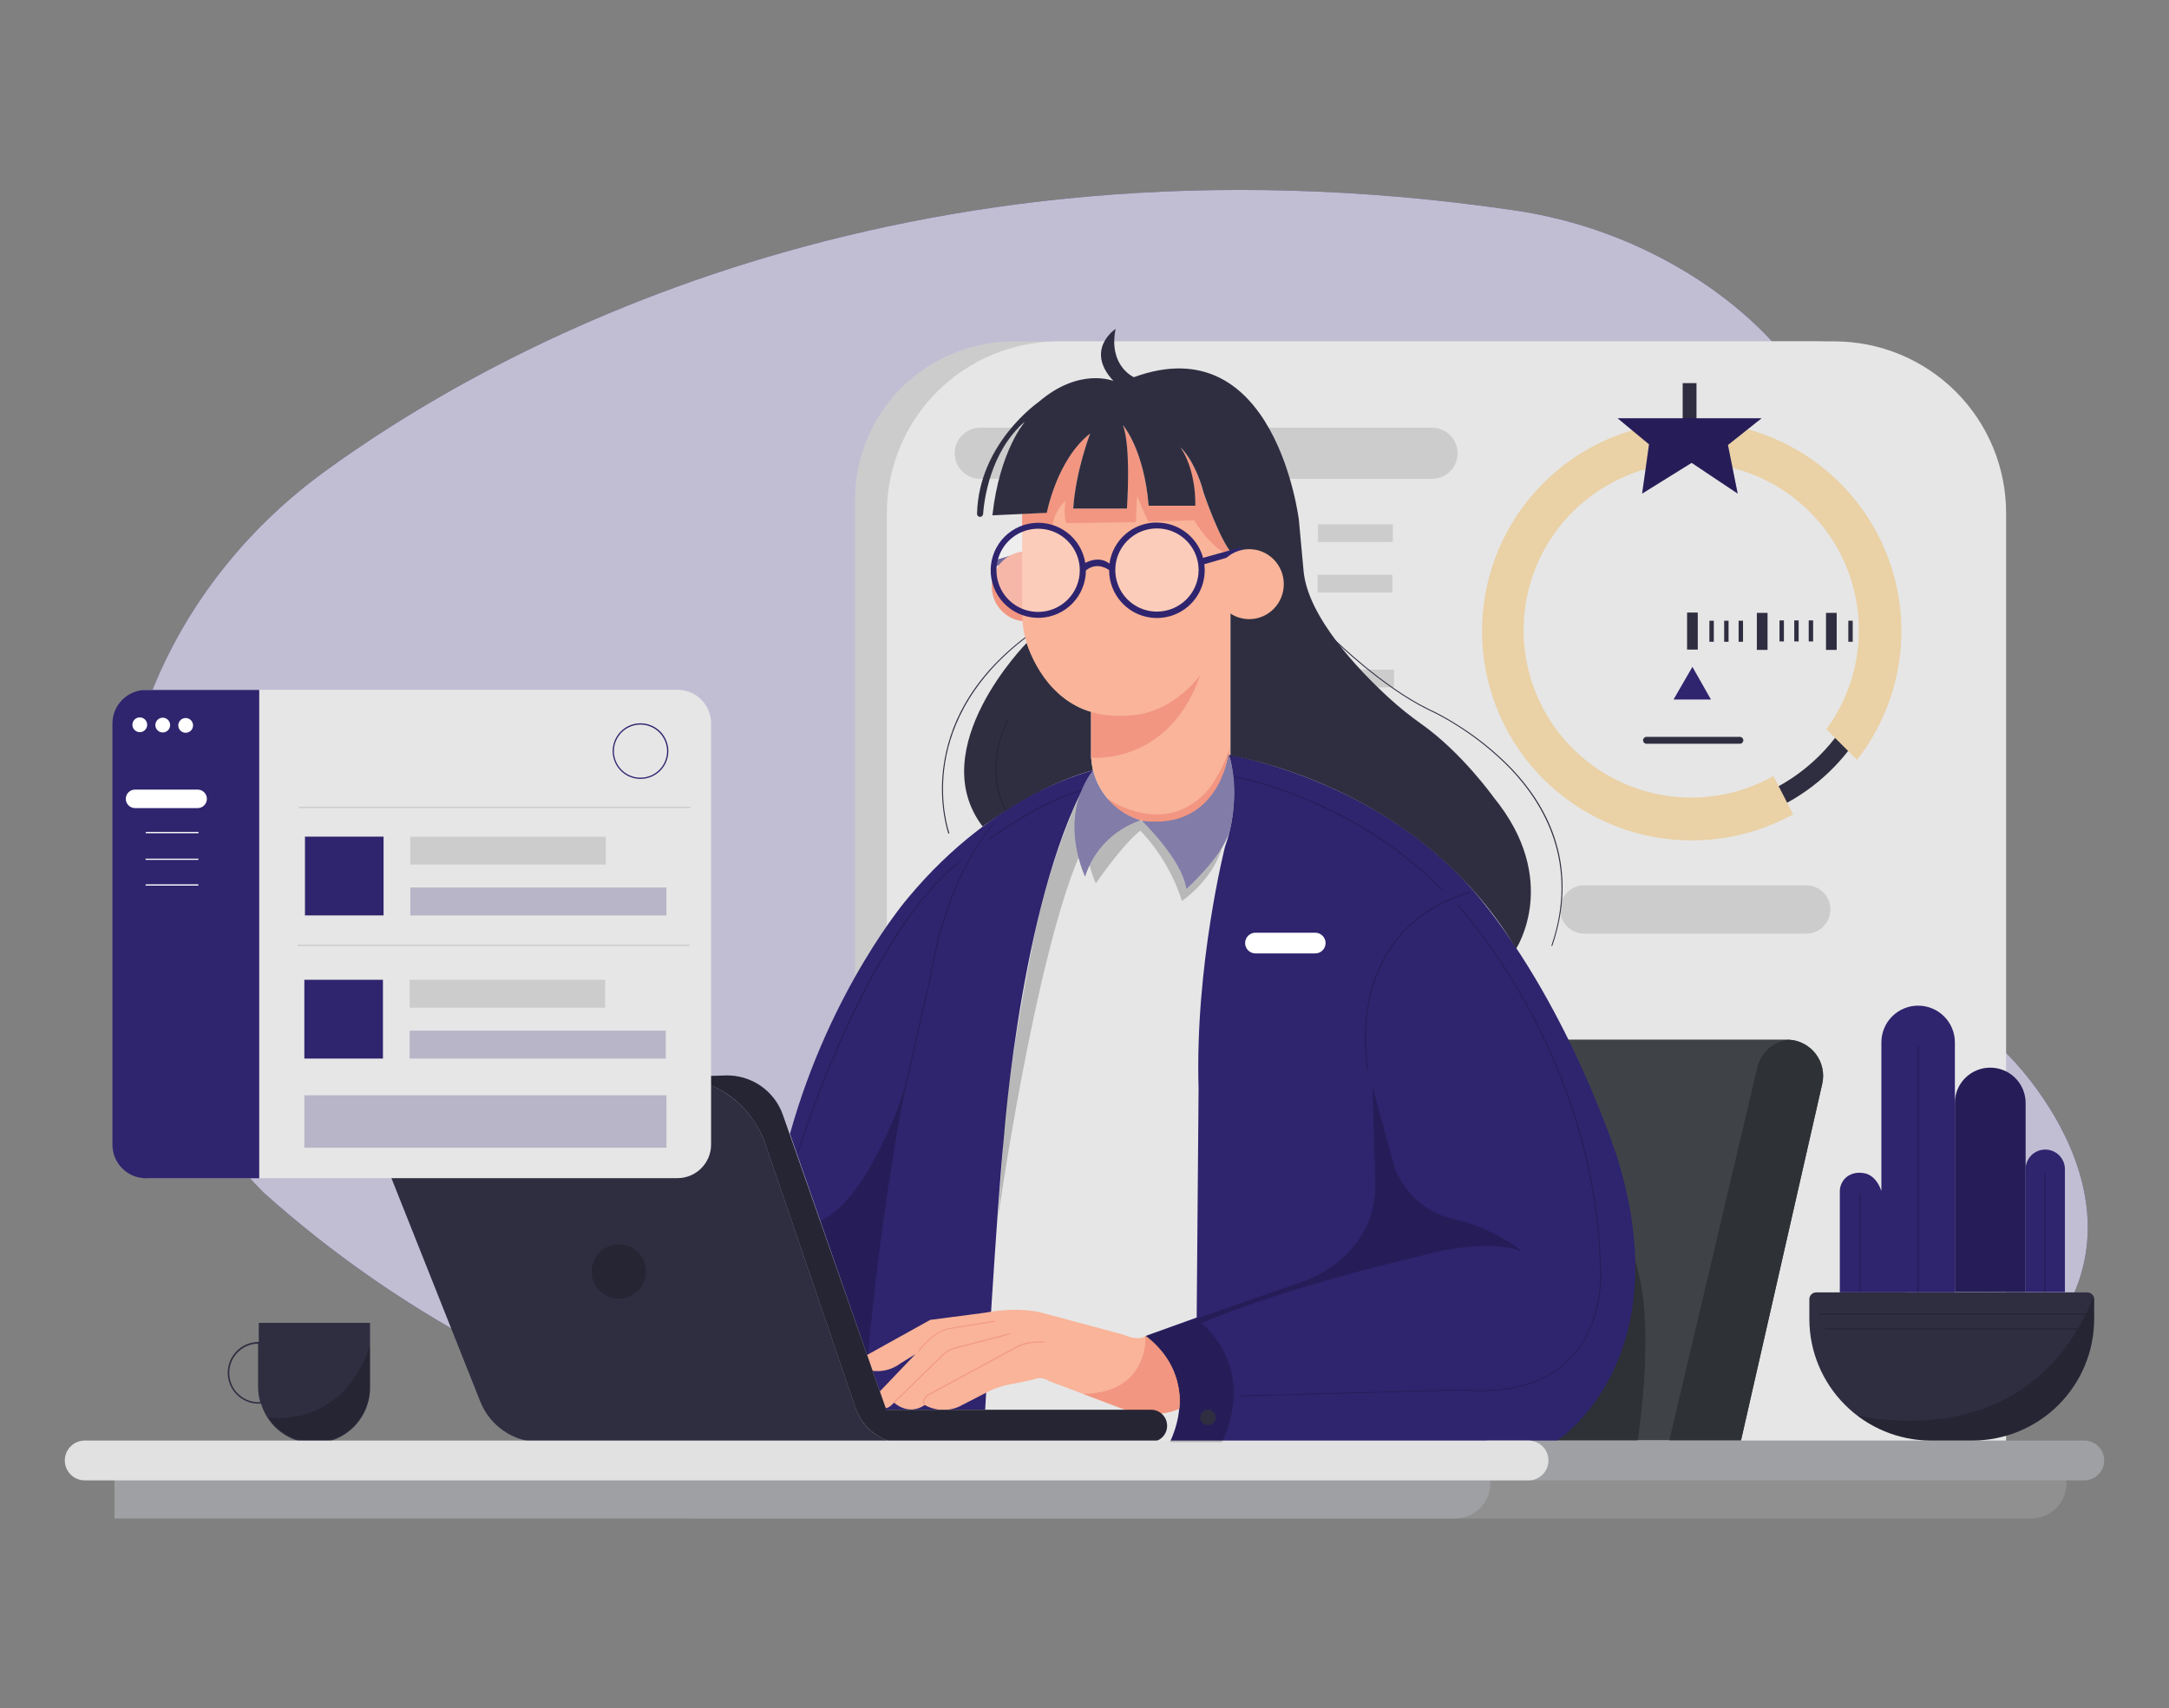 <svg width="490" height="386" viewBox="0 0 490 386" fill="none" xmlns="http://www.w3.org/2000/svg">
<rect x="0" y="0" width="490" height="386" fill="#808080" stroke="none"/>
<path d="M246.057 198.22V189.492H249.006C249.69 189.492 250.25 189.616 250.685 189.863C251.122 190.108 251.446 190.438 251.656 190.856C251.866 191.274 251.972 191.74 251.972 192.254C251.972 192.768 251.866 193.235 251.656 193.656C251.449 194.076 251.128 194.411 250.693 194.661C250.259 194.909 249.702 195.032 249.023 195.032H246.909V194.095H248.989C249.457 194.095 249.834 194.014 250.118 193.852C250.402 193.69 250.608 193.471 250.736 193.196C250.866 192.917 250.932 192.603 250.932 192.254C250.932 191.904 250.866 191.592 250.736 191.316C250.608 191.041 250.401 190.825 250.114 190.669C249.827 190.509 249.446 190.43 248.972 190.43H247.114V198.22H246.057ZM256.126 198.356C255.536 198.356 255.017 198.215 254.571 197.934C254.128 197.653 253.781 197.259 253.531 196.754C253.284 196.248 253.161 195.657 253.161 194.981C253.161 194.299 253.284 193.704 253.531 193.196C253.781 192.687 254.128 192.292 254.571 192.011C255.017 191.73 255.536 191.589 256.126 191.589C256.717 191.589 257.234 191.73 257.678 192.011C258.124 192.292 258.47 192.687 258.717 193.196C258.967 193.704 259.092 194.299 259.092 194.981C259.092 195.657 258.967 196.248 258.717 196.754C258.47 197.259 258.124 197.653 257.678 197.934C257.234 198.215 256.717 198.356 256.126 198.356ZM256.126 197.453C256.575 197.453 256.945 197.338 257.234 197.108C257.524 196.877 257.739 196.575 257.878 196.2C258.017 195.825 258.087 195.419 258.087 194.981C258.087 194.544 258.017 194.136 257.878 193.758C257.739 193.38 257.524 193.075 257.234 192.842C256.945 192.609 256.575 192.492 256.126 192.492C255.678 192.492 255.308 192.609 255.018 192.842C254.729 193.075 254.514 193.38 254.375 193.758C254.236 194.136 254.166 194.544 254.166 194.981C254.166 195.419 254.236 195.825 254.375 196.2C254.514 196.575 254.729 196.877 255.018 197.108C255.308 197.338 255.678 197.453 256.126 197.453ZM260.627 198.22V191.674H261.599V192.697H261.684C261.821 192.348 262.041 192.076 262.345 191.883C262.649 191.687 263.014 191.589 263.44 191.589C263.872 191.589 264.231 191.687 264.518 191.883C264.808 192.076 265.034 192.348 265.196 192.697H265.264C265.431 192.359 265.683 192.09 266.018 191.892C266.353 191.69 266.755 191.589 267.224 191.589C267.809 191.589 268.288 191.772 268.66 192.139C269.032 192.502 269.218 193.069 269.218 193.839V198.22H268.213V193.839C268.213 193.356 268.081 193.011 267.816 192.804C267.552 192.596 267.241 192.492 266.883 192.492C266.423 192.492 266.066 192.632 265.814 192.91C265.561 193.186 265.434 193.535 265.434 193.958V198.22H264.412V193.737C264.412 193.365 264.291 193.065 264.049 192.838C263.808 192.608 263.497 192.492 263.116 192.492C262.855 192.492 262.61 192.562 262.383 192.701C262.159 192.84 261.977 193.034 261.838 193.281C261.701 193.525 261.633 193.808 261.633 194.129V198.22H260.627ZM273.716 198.356C273.125 198.356 272.607 198.215 272.161 197.934C271.718 197.653 271.371 197.259 271.121 196.754C270.874 196.248 270.75 195.657 270.75 194.981C270.75 194.299 270.874 193.704 271.121 193.196C271.371 192.687 271.718 192.292 272.161 192.011C272.607 191.73 273.125 191.589 273.716 191.589C274.307 191.589 274.824 191.73 275.267 192.011C275.713 192.292 276.06 192.687 276.307 193.196C276.557 193.704 276.682 194.299 276.682 194.981C276.682 195.657 276.557 196.248 276.307 196.754C276.06 197.259 275.713 197.653 275.267 197.934C274.824 198.215 274.307 198.356 273.716 198.356ZM273.716 197.453C274.165 197.453 274.534 197.338 274.824 197.108C275.114 196.877 275.328 196.575 275.468 196.2C275.607 195.825 275.676 195.419 275.676 194.981C275.676 194.544 275.607 194.136 275.468 193.758C275.328 193.38 275.114 193.075 274.824 192.842C274.534 192.609 274.165 192.492 273.716 192.492C273.267 192.492 272.898 192.609 272.608 192.842C272.319 193.075 272.104 193.38 271.965 193.758C271.826 194.136 271.756 194.544 271.756 194.981C271.756 195.419 271.826 195.825 271.965 196.2C272.104 196.575 272.319 196.877 272.608 197.108C272.898 197.338 273.267 197.453 273.716 197.453ZM280.689 198.356C280.143 198.356 279.662 198.218 279.244 197.943C278.827 197.664 278.5 197.272 278.264 196.767C278.028 196.258 277.911 195.657 277.911 194.964C277.911 194.277 278.028 193.68 278.264 193.174C278.5 192.669 278.828 192.278 279.249 192.002C279.669 191.727 280.155 191.589 280.706 191.589C281.132 191.589 281.469 191.66 281.716 191.802C281.966 191.941 282.156 192.1 282.287 192.279C282.42 192.456 282.524 192.6 282.598 192.714H282.683V189.492H283.689V198.22H282.717V197.214H282.598C282.524 197.333 282.419 197.484 282.283 197.666C282.146 197.845 281.952 198.005 281.699 198.147C281.446 198.286 281.109 198.356 280.689 198.356ZM280.825 197.453C281.229 197.453 281.57 197.348 281.848 197.137C282.126 196.924 282.338 196.63 282.483 196.255C282.628 195.877 282.7 195.441 282.7 194.947C282.7 194.458 282.629 194.031 282.487 193.664C282.345 193.295 282.135 193.008 281.857 192.804C281.578 192.596 281.234 192.492 280.825 192.492C280.399 192.492 280.044 192.602 279.76 192.821C279.479 193.036 279.267 193.331 279.125 193.703C278.986 194.072 278.916 194.487 278.916 194.947C278.916 195.413 278.987 195.836 279.129 196.217C279.274 196.595 279.487 196.896 279.768 197.12C280.053 197.342 280.405 197.453 280.825 197.453ZM288.33 198.356C287.739 198.356 287.22 198.215 286.774 197.934C286.331 197.653 285.984 197.259 285.734 196.754C285.487 196.248 285.364 195.657 285.364 194.981C285.364 194.299 285.487 193.704 285.734 193.196C285.984 192.687 286.331 192.292 286.774 192.011C287.22 191.73 287.739 191.589 288.33 191.589C288.92 191.589 289.438 191.73 289.881 192.011C290.327 192.292 290.673 192.687 290.92 193.196C291.17 193.704 291.295 194.299 291.295 194.981C291.295 195.657 291.17 196.248 290.92 196.754C290.673 197.259 290.327 197.653 289.881 197.934C289.438 198.215 288.92 198.356 288.33 198.356ZM288.33 197.453C288.778 197.453 289.148 197.338 289.438 197.108C289.727 196.877 289.942 196.575 290.081 196.2C290.22 195.825 290.29 195.419 290.29 194.981C290.29 194.544 290.22 194.136 290.081 193.758C289.942 193.38 289.727 193.075 289.438 192.842C289.148 192.609 288.778 192.492 288.33 192.492C287.881 192.492 287.511 192.609 287.222 192.842C286.932 193.075 286.717 193.38 286.578 193.758C286.439 194.136 286.369 194.544 286.369 194.981C286.369 195.419 286.439 195.825 286.578 196.2C286.717 196.575 286.932 196.877 287.222 197.108C287.511 197.338 287.881 197.453 288.33 197.453ZM292.831 198.22V191.674H293.802V192.663H293.87C293.99 192.339 294.206 192.076 294.518 191.875C294.831 191.673 295.183 191.572 295.575 191.572C295.649 191.572 295.741 191.573 295.852 191.576C295.963 191.579 296.047 191.583 296.103 191.589V192.612C296.069 192.603 295.991 192.59 295.869 192.573C295.75 192.554 295.623 192.544 295.49 192.544C295.172 192.544 294.887 192.61 294.637 192.744C294.39 192.875 294.194 193.056 294.049 193.289C293.907 193.519 293.836 193.782 293.836 194.078V198.22H292.831ZM299.755 198.356C299.164 198.356 298.646 198.215 298.2 197.934C297.757 197.653 297.41 197.259 297.16 196.754C296.913 196.248 296.789 195.657 296.789 194.981C296.789 194.299 296.913 193.704 297.16 193.196C297.41 192.687 297.757 192.292 298.2 192.011C298.646 191.73 299.164 191.589 299.755 191.589C300.346 191.589 300.863 191.73 301.306 192.011C301.752 192.292 302.099 192.687 302.346 193.196C302.596 193.704 302.721 194.299 302.721 194.981C302.721 195.657 302.596 196.248 302.346 196.754C302.099 197.259 301.752 197.653 301.306 197.934C300.863 198.215 300.346 198.356 299.755 198.356ZM299.755 197.453C300.204 197.453 300.574 197.338 300.863 197.108C301.153 196.877 301.368 196.575 301.507 196.2C301.646 195.825 301.716 195.419 301.716 194.981C301.716 194.544 301.646 194.136 301.507 193.758C301.368 193.38 301.153 193.075 300.863 192.842C300.574 192.609 300.204 192.492 299.755 192.492C299.306 192.492 298.937 192.609 298.647 192.842C298.358 193.075 298.143 193.38 298.004 193.758C297.865 194.136 297.795 194.544 297.795 194.981C297.795 195.419 297.865 195.825 298.004 196.2C298.143 196.575 298.358 196.877 298.647 197.108C298.937 197.338 299.306 197.453 299.755 197.453ZM248.767 206.674V207.527H245.375V206.674H248.767ZM246.364 205.106H247.369V211.345C247.369 211.629 247.411 211.842 247.493 211.984C247.578 212.123 247.686 212.217 247.817 212.265C247.95 212.311 248.091 212.333 248.239 212.333C248.349 212.333 248.44 212.328 248.511 212.316C248.582 212.302 248.639 212.291 248.682 212.282L248.886 213.186C248.818 213.211 248.723 213.237 248.601 213.262C248.479 213.291 248.324 213.305 248.136 213.305C247.852 213.305 247.574 213.244 247.301 213.122C247.031 213 246.807 212.813 246.628 212.563C246.452 212.313 246.364 211.998 246.364 211.617V205.106ZM252.954 213.356C252.323 213.356 251.779 213.217 251.322 212.938C250.867 212.657 250.516 212.265 250.269 211.762C250.025 211.257 249.903 210.669 249.903 209.998C249.903 209.328 250.025 208.737 250.269 208.225C250.516 207.711 250.86 207.311 251.3 207.024C251.744 206.734 252.261 206.589 252.852 206.589C253.192 206.589 253.529 206.646 253.862 206.759C254.194 206.873 254.496 207.058 254.769 207.313C255.042 207.566 255.259 207.902 255.421 208.319C255.583 208.737 255.664 209.251 255.664 209.862V210.288H250.619V209.419H254.641C254.641 209.049 254.567 208.72 254.42 208.43C254.275 208.14 254.067 207.911 253.798 207.744C253.531 207.576 253.215 207.492 252.852 207.492C252.451 207.492 252.104 207.592 251.812 207.791C251.522 207.987 251.299 208.242 251.143 208.558C250.987 208.873 250.908 209.211 250.908 209.572V210.152C250.908 210.646 250.994 211.065 251.164 211.409C251.337 211.75 251.577 212.009 251.884 212.188C252.191 212.365 252.548 212.453 252.954 212.453C253.218 212.453 253.457 212.416 253.67 212.342C253.886 212.265 254.072 212.152 254.228 212.001C254.384 211.848 254.505 211.657 254.59 211.43L255.562 211.703C255.46 212.032 255.288 212.322 255.046 212.572C254.805 212.819 254.506 213.012 254.151 213.152C253.796 213.288 253.397 213.356 252.954 213.356ZM259.853 213.356C259.239 213.356 258.711 213.211 258.268 212.921C257.825 212.632 257.484 212.233 257.245 211.724C257.006 211.215 256.887 210.634 256.887 209.981C256.887 209.316 257.009 208.73 257.254 208.221C257.501 207.71 257.844 207.311 258.285 207.024C258.728 206.734 259.245 206.589 259.836 206.589C260.296 206.589 260.711 206.674 261.08 206.845C261.45 207.015 261.752 207.254 261.988 207.561C262.224 207.867 262.37 208.225 262.427 208.634H261.421C261.344 208.336 261.174 208.072 260.91 207.842C260.648 207.609 260.296 207.492 259.853 207.492C259.461 207.492 259.117 207.595 258.822 207.799C258.529 208.001 258.3 208.286 258.136 208.656C257.974 209.022 257.893 209.453 257.893 209.947C257.893 210.453 257.972 210.893 258.131 211.268C258.293 211.643 258.521 211.934 258.813 212.142C259.109 212.349 259.455 212.453 259.853 212.453C260.114 212.453 260.352 212.407 260.565 212.316C260.778 212.225 260.958 212.095 261.106 211.924C261.254 211.754 261.359 211.549 261.421 211.311H262.427C262.37 211.697 262.229 212.045 262.005 212.355C261.783 212.661 261.489 212.906 261.123 213.088C260.759 213.267 260.336 213.356 259.853 213.356ZM264.903 209.282V213.22H263.897V204.492H264.903V207.697H264.988C265.141 207.359 265.371 207.09 265.678 206.892C265.988 206.69 266.4 206.589 266.914 206.589C267.36 206.589 267.751 206.679 268.086 206.858C268.421 207.034 268.681 207.305 268.866 207.671C269.053 208.035 269.147 208.498 269.147 209.061V213.22H268.141V209.129C268.141 208.609 268.006 208.207 267.737 207.923C267.469 207.636 267.099 207.492 266.624 207.492C266.295 207.492 265.999 207.562 265.738 207.701C265.479 207.84 265.275 208.044 265.124 208.311C264.977 208.578 264.903 208.902 264.903 209.282ZM271.993 209.282V213.22H270.987V206.674H271.958V207.697H272.044C272.197 207.365 272.43 207.098 272.743 206.896C273.055 206.691 273.458 206.589 273.953 206.589C274.396 206.589 274.784 206.68 275.116 206.862C275.449 207.041 275.707 207.313 275.892 207.68C276.076 208.044 276.169 208.504 276.169 209.061V213.22H275.163V209.129C275.163 208.615 275.029 208.214 274.762 207.927C274.495 207.637 274.129 207.492 273.663 207.492C273.342 207.492 273.055 207.562 272.802 207.701C272.552 207.84 272.355 208.044 272.21 208.311C272.065 208.578 271.993 208.902 271.993 209.282ZM278.006 213.22V206.674H279.012V213.22H278.006ZM278.518 205.583C278.322 205.583 278.153 205.517 278.011 205.383C277.871 205.25 277.802 205.089 277.802 204.902C277.802 204.714 277.871 204.554 278.011 204.42C278.153 204.286 278.322 204.22 278.518 204.22C278.714 204.22 278.881 204.286 279.021 204.42C279.163 204.554 279.234 204.714 279.234 204.902C279.234 205.089 279.163 205.25 279.021 205.383C278.881 205.517 278.714 205.583 278.518 205.583ZM285.32 215.674V212.214H285.235C285.161 212.333 285.056 212.484 284.919 212.666C284.783 212.845 284.588 213.005 284.336 213.147C284.083 213.286 283.746 213.356 283.326 213.356C282.78 213.356 282.299 213.218 281.881 212.943C281.463 212.664 281.137 212.272 280.901 211.767C280.665 211.258 280.547 210.657 280.547 209.964C280.547 209.277 280.665 208.68 280.901 208.174C281.137 207.669 281.465 207.278 281.885 207.002C282.306 206.727 282.792 206.589 283.343 206.589C283.769 206.589 284.105 206.66 284.353 206.802C284.603 206.941 284.793 207.1 284.924 207.279C285.057 207.456 285.161 207.6 285.235 207.714H285.354V206.674H286.326V215.674H285.32ZM283.462 212.453C283.865 212.453 284.206 212.348 284.485 212.137C284.763 211.924 284.975 211.63 285.12 211.255C285.265 210.877 285.337 210.441 285.337 209.947C285.337 209.458 285.266 209.031 285.124 208.664C284.982 208.295 284.772 208.008 284.493 207.804C284.215 207.596 283.871 207.492 283.462 207.492C283.036 207.492 282.681 207.602 282.397 207.821C282.115 208.036 281.904 208.331 281.762 208.703C281.623 209.072 281.553 209.487 281.553 209.947C281.553 210.413 281.624 210.836 281.766 211.217C281.911 211.595 282.124 211.896 282.405 212.12C282.689 212.342 283.042 212.453 283.462 212.453ZM292.292 210.544V206.674H293.297V213.22H292.292V212.112H292.223C292.07 212.444 291.831 212.727 291.507 212.96C291.184 213.19 290.775 213.305 290.28 213.305C289.871 213.305 289.507 213.215 289.189 213.036C288.871 212.855 288.621 212.582 288.439 212.218C288.257 211.852 288.167 211.39 288.167 210.833V206.674H289.172V210.765C289.172 211.242 289.306 211.623 289.573 211.907C289.843 212.191 290.186 212.333 290.604 212.333C290.854 212.333 291.108 212.269 291.367 212.142C291.628 212.014 291.847 211.818 292.023 211.554C292.202 211.289 292.292 210.953 292.292 210.544ZM297.884 213.356C297.253 213.356 296.709 213.217 296.251 212.938C295.797 212.657 295.446 212.265 295.199 211.762C294.955 211.257 294.832 210.669 294.832 209.998C294.832 209.328 294.955 208.737 295.199 208.225C295.446 207.711 295.79 207.311 296.23 207.024C296.673 206.734 297.19 206.589 297.781 206.589C298.122 206.589 298.459 206.646 298.791 206.759C299.124 206.873 299.426 207.058 299.699 207.313C299.972 207.566 300.189 207.902 300.351 208.319C300.513 208.737 300.594 209.251 300.594 209.862V210.288H295.548V209.419H299.571C299.571 209.049 299.497 208.72 299.349 208.43C299.205 208.14 298.997 207.911 298.727 207.744C298.46 207.576 298.145 207.492 297.781 207.492C297.381 207.492 297.034 207.592 296.741 207.791C296.452 207.987 296.229 208.242 296.072 208.558C295.916 208.873 295.838 209.211 295.838 209.572V210.152C295.838 210.646 295.923 211.065 296.094 211.409C296.267 211.75 296.507 212.009 296.814 212.188C297.121 212.365 297.477 212.453 297.884 212.453C298.148 212.453 298.386 212.416 298.599 212.342C298.815 212.265 299.001 212.152 299.158 212.001C299.314 211.848 299.435 211.657 299.52 211.43L300.491 211.703C300.389 212.032 300.217 212.322 299.976 212.572C299.734 212.819 299.436 213.012 299.081 213.152C298.726 213.288 298.327 213.356 297.884 213.356Z" fill="black"/>
<path d="M59.694 269.583C59.694 269.583 6.492 219.434 35.719 152.854C43.841 134.348 56.971 118.487 73.311 106.572C109.896 79.898 202.478 27.132 341.742 47.481C356.702 49.614 371.014 54.983 383.681 63.212C404.107 76.619 425.79 101.219 416.559 143.369C413.305 158.263 414.04 173.802 419.389 188.08C424.709 202.211 434.783 219.553 453.545 238.291C453.545 238.291 493.526 276.857 454.632 310.235C446.333 317.298 436.516 322.356 425.943 325.016C377.456 337.401 181.384 378.556 59.694 269.583Z" fill="#2F246E"/>
<path opacity="0.7" d="M59.694 269.583C59.694 269.583 6.492 219.434 35.719 152.854C43.841 134.348 56.971 118.487 73.311 106.572C109.896 79.898 202.478 27.132 341.742 47.481C356.702 49.614 371.014 54.983 383.681 63.212C404.107 76.619 425.79 101.219 416.559 143.369C413.305 158.263 414.04 173.802 419.389 188.08C424.709 202.211 434.783 219.553 453.545 238.291C453.545 238.291 493.526 276.857 454.632 310.235C446.333 317.298 436.516 322.356 425.943 325.016C377.456 337.401 181.384 378.556 59.694 269.583Z" fill="white"/>
<path d="M156.04 328.187H466.851V335.116C466.854 336.164 466.65 337.202 466.251 338.171C465.851 339.14 465.264 340.021 464.524 340.763C463.783 341.505 462.903 342.093 461.934 342.495C460.965 342.897 459.926 343.103 458.877 343.103H156.04V328.187Z" fill="#909091"/>
<path d="M228.988 77.133H410.209C419.709 77.133 428.82 80.902 435.538 87.611C442.255 94.32 446.029 103.419 446.029 112.907V334.059H193.162V112.913C193.162 103.425 196.936 94.326 203.654 87.617C210.371 80.907 219.483 77.138 228.983 77.138L228.988 77.133Z" fill="#CCCCCC"/>
<path d="M239.159 77.133H414.38C424.676 77.133 434.55 81.218 441.83 88.488C449.11 95.759 453.2 105.62 453.2 115.903V334.059H200.356V115.875C200.363 105.6 204.454 95.749 211.73 88.484C219.006 81.22 228.871 77.137 239.159 77.133Z" fill="#E6E6E6"/>
<path d="M411.657 244.898L393.308 325.473H348.958L353.95 234.904H403.677C403.828 234.904 403.981 234.904 404.136 234.904C405.326 234.97 406.488 235.295 407.539 235.857C408.591 236.418 409.507 237.202 410.224 238.154C410.94 239.106 411.44 240.203 411.687 241.368C411.935 242.532 411.925 243.737 411.657 244.898Z" fill="#3F4347"/>
<path d="M411.658 244.898L393.309 325.474H377.116L396.982 241.252C397.38 239.518 398.324 237.957 399.676 236.798C400.932 235.729 402.492 235.081 404.136 234.944C405.322 235.011 406.48 235.336 407.528 235.895C408.576 236.454 409.49 237.234 410.206 238.181C410.922 239.128 411.422 240.22 411.673 241.38C411.924 242.54 411.919 243.741 411.658 244.898Z" fill="#2E3135"/>
<path d="M348.958 325.474H369.968C369.968 325.474 374.739 296.081 368.49 282.583L348.958 325.474Z" fill="#2E3135"/>
<path d="M297.76 120.465H314.66" stroke="#CCCCCC" stroke-width="4" stroke-miterlimit="10"/>
<path d="M297.653 131.883H314.553" stroke="#CCCCCC" stroke-width="4" stroke-miterlimit="10"/>
<path d="M298.009 153.3H314.909" stroke="#CCCCCC" stroke-width="4" stroke-miterlimit="10"/>
<path d="M244.123 179.098C244.123 179.098 236.907 191.618 232.05 216.099C232.05 216.099 227.115 243.162 225.876 267.485C225.876 267.485 222.717 312.586 222.57 318.538V325.773H264.311L268.273 323.218L270.333 297.692L270.763 243.049C270.763 243.049 270.356 212.215 277.764 187.791L264.311 185.784L253.558 182.732L244.123 179.098Z" fill="#E6E6E6"/>
<path d="M231.937 145.268C231.937 145.268 208.5 169.008 221.993 186.757C221.993 186.757 235.707 176.757 246.896 174.095C246.709 173.131 246.573 172.157 246.488 171.178V160.784C246.488 160.784 236.94 159.082 231.937 145.268Z" fill="#2F2E41"/>
<path d="M224.161 126.74L232.299 124.394C232.393 124.368 232.491 124.362 232.587 124.378C232.683 124.393 232.775 124.428 232.856 124.482C232.937 124.535 233.005 124.606 233.057 124.688C233.108 124.77 233.141 124.863 233.154 124.959C233.18 125.123 233.146 125.291 233.057 125.431C232.969 125.571 232.832 125.675 232.673 125.722L224.381 128.102L224.161 126.74Z" fill="#2F246E"/>
<path d="M231.864 140.396C236.177 140.396 239.674 136.855 239.674 132.488C239.674 128.121 236.177 124.58 231.864 124.58C227.55 124.58 224.053 128.121 224.053 132.488C224.053 136.855 227.55 140.396 231.864 140.396Z" fill="#F29681"/>
<path d="M277.951 133.02V170.326C277.951 174.419 276.351 178.35 273.492 181.283C270.633 184.216 266.741 185.918 262.644 186.028C258.547 186.138 254.569 184.646 251.557 181.871C248.545 179.095 246.736 175.255 246.517 171.168C246.517 170.891 246.517 170.603 246.517 170.326V133.02H277.951Z" fill="#F9B499"/>
<path d="M271.272 152.231C264.583 171.761 248.775 171.359 246.517 171.195C246.517 170.918 246.517 170.63 246.517 170.353V157.302L271.272 152.231Z" fill="#F29681"/>
<g opacity="0.2">
<path d="M227.234 183.337C227.214 183.338 227.195 183.333 227.178 183.323C227.161 183.313 227.147 183.298 227.138 183.281C225.886 180.89 225.132 178.272 224.919 175.582C224.742 173.335 224.897 171.075 225.377 168.873C225.843 166.59 226.634 164.386 227.726 162.327C227.733 162.315 227.742 162.305 227.753 162.297C227.763 162.288 227.776 162.282 227.789 162.278C227.802 162.275 227.816 162.274 227.829 162.275C227.843 162.277 227.856 162.281 227.868 162.288C227.88 162.294 227.89 162.303 227.899 162.314C227.907 162.325 227.913 162.337 227.917 162.35C227.921 162.363 227.922 162.377 227.92 162.391C227.918 162.404 227.914 162.417 227.907 162.429C226.832 164.475 226.049 166.661 225.581 168.924C224.486 173.736 225.104 178.779 227.33 183.185C227.342 183.21 227.344 183.238 227.336 183.265C227.327 183.291 227.309 183.313 227.285 183.326C227.269 183.335 227.252 183.339 227.234 183.337Z" fill="black"/>
</g>
<path d="M214.324 188.368C214.302 188.369 214.28 188.363 214.262 188.351C214.243 188.339 214.229 188.321 214.222 188.3C214.222 188.238 212.032 182.111 213.09 173.604C213.725 168.578 215.336 163.724 217.833 159.315C220.991 153.662 225.621 148.524 231.592 143.968C231.613 143.949 231.64 143.938 231.668 143.938C231.697 143.938 231.724 143.949 231.745 143.968C231.763 143.988 231.774 144.014 231.774 144.042C231.774 144.069 231.763 144.095 231.745 144.115C218.28 154.386 214.296 165.82 213.322 173.61C212.269 182.043 214.426 188.119 214.454 188.182C214.463 188.208 214.462 188.237 214.45 188.262C214.439 188.287 214.418 188.307 214.392 188.317L214.324 188.368Z" fill="#2F2E41"/>
<path d="M246.924 174.096C246.924 174.096 225.083 178.849 205.093 202.923C205.093 202.923 187.695 223.131 178.464 256.181L200.192 318.516H222.559C222.559 318.516 225.117 273.697 226.821 256.604C226.821 256.621 231.015 200.035 246.924 174.096Z" fill="#2F246E"/>
<g opacity="0.2">
<path d="M180.156 260.764H180.122C180.109 260.761 180.097 260.754 180.086 260.745C180.075 260.737 180.067 260.726 180.06 260.714C180.054 260.702 180.05 260.688 180.049 260.675C180.048 260.661 180.05 260.647 180.054 260.634C182.984 251.514 186.425 242.565 190.361 233.83C193.722 226.22 197.629 218.862 202.054 211.814C207.034 204.053 212.088 198.152 217.086 194.292C217.096 194.282 217.108 194.273 217.121 194.268C217.134 194.263 217.148 194.26 217.162 194.26C217.177 194.26 217.191 194.263 217.204 194.268C217.217 194.273 217.229 194.282 217.239 194.292C217.249 194.301 217.257 194.312 217.262 194.325C217.267 194.338 217.27 194.351 217.27 194.365C217.27 194.379 217.267 194.392 217.262 194.405C217.257 194.418 217.249 194.429 217.239 194.439C205.959 203.183 196.513 220.722 190.57 233.904C186.635 242.631 183.196 251.572 180.269 260.685C180.263 260.71 180.248 260.731 180.227 260.745C180.206 260.76 180.181 260.767 180.156 260.764Z" fill="black"/>
</g>
<g opacity="0.2">
<path d="M223.628 189.645C223.612 189.646 223.596 189.643 223.581 189.636C223.566 189.629 223.553 189.619 223.544 189.605C223.533 189.595 223.525 189.584 223.52 189.57C223.515 189.557 223.512 189.543 223.512 189.529C223.512 189.515 223.515 189.501 223.52 189.488C223.525 189.475 223.533 189.463 223.544 189.453C223.578 189.453 226.549 187.237 230.579 184.801C234.303 182.54 239.714 179.646 244.366 178.532C244.379 178.529 244.393 178.528 244.407 178.531C244.42 178.533 244.433 178.538 244.445 178.545C244.457 178.553 244.467 178.562 244.475 178.574C244.482 178.585 244.488 178.598 244.49 178.611C244.495 178.625 244.496 178.639 244.495 178.653C244.493 178.667 244.489 178.68 244.482 178.692C244.475 178.705 244.466 178.715 244.455 178.724C244.443 178.732 244.43 178.738 244.417 178.741C235.565 180.861 223.793 189.538 223.674 189.622C223.661 189.634 223.646 189.642 223.628 189.645Z" fill="black"/>
</g>
<path opacity="0.2" d="M224.331 186.135C224.302 186.163 221.693 188.961 218.671 194.58C216.804 198.047 215.222 201.659 213.939 205.381C212.216 210.397 210.931 215.553 210.096 220.79L204.318 246.079C202.978 250.319 201.311 254.448 199.331 258.43C195.936 265.495 191.13 273.216 185.329 275.845L196.054 306.696C196.869 297.528 197.933 288.024 199.246 278.185C200.624 268.01 202.178 258.228 203.91 248.837L210.289 220.829C212.264 208.615 216.016 199.87 218.812 194.687C221.84 189.068 224.438 186.304 224.472 186.282L224.331 186.135Z" fill="black"/>
<path d="M334.571 203.29C355.195 228.777 365.575 262.228 365.575 262.228C379.425 308.188 351.517 325.705 351.517 325.705L264.311 325.846C271.408 310.314 258.77 301.874 258.77 301.874L270.344 297.692L270.774 245.989C269.925 218.049 276.762 191.239 276.762 191.239C280.492 181.065 277.974 170.743 277.543 170.534C277.521 170.534 312.583 176.124 334.571 203.29Z" fill="#2F246E"/>
<g opacity="0.2">
<path d="M280.294 315.525C280.267 315.525 280.24 315.514 280.22 315.496C280.2 315.477 280.188 315.451 280.187 315.423C280.186 315.409 280.188 315.396 280.193 315.383C280.198 315.37 280.205 315.358 280.214 315.348C280.224 315.337 280.235 315.33 280.248 315.324C280.261 315.319 280.275 315.316 280.289 315.316L328.832 313.999C329.562 313.999 330.298 313.999 331.028 314.038C332.16 314.114 333.277 314.151 334.379 314.151C343.18 314.151 349.989 311.721 354.652 306.905C358.795 302.62 360.425 297.205 361.059 293.418C361.475 291.017 361.604 288.575 361.444 286.144C360.821 261.216 352.117 240.387 344.923 227.302C337.107 213.097 329.359 204.731 329.285 204.647C329.275 204.637 329.267 204.625 329.262 204.612C329.256 204.598 329.253 204.584 329.253 204.57C329.253 204.556 329.256 204.542 329.262 204.529C329.267 204.516 329.275 204.504 329.285 204.494C329.305 204.475 329.331 204.465 329.359 204.465C329.386 204.465 329.412 204.475 329.432 204.494C329.512 204.579 337.271 212.973 345.082 227.183C349.607 235.39 353.295 244.031 356.09 252.975C359.463 263.717 361.337 274.873 361.659 286.127C361.816 288.573 361.685 291.03 361.269 293.446C360.888 295.779 360.225 298.057 359.293 300.229C358.218 302.741 356.697 305.039 354.805 307.012C350.102 311.868 343.242 314.321 334.379 314.321C333.288 314.321 332.168 314.285 331.017 314.214C330.293 314.163 329.562 314.151 328.838 314.168L280.317 315.485L280.294 315.525Z" fill="black"/>
</g>
<g opacity="0.2">
<path d="M308.984 241.699C308.959 241.699 308.934 241.691 308.915 241.675C308.895 241.66 308.882 241.638 308.876 241.614C307.996 236.046 308.189 230.362 309.442 224.866C310.549 219.949 312.806 215.363 316.03 211.486C319.953 206.868 325.324 203.505 332.002 201.493C332.029 201.486 332.058 201.489 332.082 201.503C332.106 201.517 332.124 201.539 332.132 201.566C332.137 201.579 332.138 201.593 332.137 201.607C332.136 201.62 332.132 201.633 332.126 201.646C332.12 201.658 332.111 201.669 332.1 201.677C332.09 201.686 332.078 201.692 332.064 201.696C317.038 206.218 311.582 216.822 309.652 224.911C308.401 230.378 308.209 236.034 309.086 241.574C309.091 241.602 309.085 241.63 309.069 241.654C309.053 241.677 309.029 241.693 309.001 241.699H308.984Z" fill="black"/>
</g>
<g opacity="0.2">
<path d="M326.002 201.346C325.977 201.353 325.949 201.353 325.923 201.346C315.413 190.476 303.148 184.049 294.71 180.573C289.568 178.396 284.226 176.722 278.76 175.576C278.745 175.576 278.729 175.573 278.715 175.566C278.701 175.56 278.688 175.55 278.678 175.538C278.668 175.527 278.661 175.513 278.656 175.498C278.652 175.483 278.651 175.467 278.654 175.452C278.656 175.436 278.662 175.421 278.671 175.409C278.68 175.396 278.691 175.385 278.704 175.377C278.718 175.369 278.733 175.364 278.748 175.362C278.764 175.36 278.78 175.362 278.794 175.367C284.275 176.516 289.632 178.193 294.789 180.375C300.1 182.56 305.213 185.198 310.07 188.26C315.895 191.924 321.264 196.265 326.065 201.193C326.075 201.203 326.083 201.215 326.088 201.228C326.094 201.241 326.097 201.255 326.097 201.269C326.097 201.284 326.094 201.298 326.088 201.311C326.083 201.324 326.075 201.336 326.065 201.346C326.044 201.352 326.023 201.352 326.002 201.346Z" fill="black"/>
</g>
<path d="M297.121 210.746H283.628C282.334 210.746 281.285 211.794 281.285 213.086C281.285 214.379 282.334 215.426 283.628 215.426H297.121C298.415 215.426 299.464 214.379 299.464 213.086C299.464 211.794 298.415 210.746 297.121 210.746Z" fill="white"/>
<path d="M266.399 318.301C260.53 320.975 253.45 318.256 253.45 318.256L244.887 315.028L236.906 312.016C236.424 311.682 235.866 311.474 235.282 311.412C234.699 311.35 234.109 311.435 233.567 311.659C231.015 312.298 228.173 312.79 228.173 312.79C226.631 313.086 225.128 313.562 223.696 314.209L216.667 317.826C215.439 318.375 214.1 318.629 212.756 318.567C211.413 318.505 210.102 318.13 208.93 317.47C205.093 320.025 201.969 316.905 201.969 316.905C200.763 318.324 200.056 318.143 200.056 318.143L198.748 314.407L206.796 305.984L203.457 308.042C201.649 309.425 199.365 310.035 197.107 309.738L195.901 306.143L210.136 298.229L222.587 296.601C230.115 295.183 235.039 296.528 235.039 296.528L253.784 301.564C257.548 303.192 258.827 301.847 258.827 301.847C268.08 308.828 266.399 318.301 266.399 318.301Z" fill="#F9B499"/>
<path d="M266.4 318.301C260.531 320.975 253.45 318.256 253.45 318.256L244.887 315.028L244.853 314.96C259.693 314.638 258.776 301.875 258.776 301.875C268.081 308.828 266.4 318.301 266.4 318.301Z" fill="#F29681"/>
<path d="M207.578 305.311C207.557 305.316 207.536 305.316 207.515 305.311C207.497 305.291 207.486 305.265 207.486 305.238C207.486 305.21 207.497 305.184 207.515 305.164C207.549 305.113 210.911 300.439 214.901 300.015L224.602 298.449C224.617 298.444 224.633 298.442 224.648 298.444C224.664 298.446 224.679 298.451 224.692 298.459C224.706 298.467 224.717 298.478 224.726 298.491C224.735 298.504 224.74 298.518 224.743 298.534C224.745 298.549 224.744 298.565 224.74 298.58C224.736 298.595 224.729 298.609 224.718 298.621C224.708 298.632 224.696 298.642 224.681 298.648C224.667 298.655 224.652 298.658 224.636 298.658L214.907 300.218C211.019 300.637 207.697 305.232 207.668 305.305C207.654 305.313 207.639 305.317 207.624 305.318C207.608 305.319 207.592 305.316 207.578 305.311Z" fill="#F29681"/>
<path d="M201.969 317.018C201.955 317.018 201.941 317.015 201.928 317.009C201.915 317.003 201.904 316.995 201.895 316.984C201.884 316.974 201.876 316.962 201.87 316.949C201.864 316.936 201.861 316.922 201.861 316.907C201.861 316.893 201.864 316.879 201.87 316.865C201.876 316.852 201.884 316.841 201.895 316.831L212.864 306.137C213.69 305.32 214.717 304.736 215.841 304.441L227.93 301.326C227.944 301.323 227.958 301.322 227.972 301.324C227.986 301.327 228 301.332 228.012 301.339C228.024 301.346 228.034 301.356 228.043 301.367C228.051 301.379 228.057 301.392 228.06 301.405C228.067 301.432 228.064 301.461 228.05 301.485C228.036 301.51 228.014 301.528 227.987 301.535L215.898 304.667C214.81 304.949 213.815 305.51 213.011 306.295L202.054 316.984C202.044 316.996 202.031 317.006 202.016 317.012C202.001 317.018 201.985 317.02 201.969 317.018Z" fill="#F29681"/>
<path d="M208.846 317.442C208.829 317.442 208.812 317.438 208.797 317.43C208.783 317.422 208.77 317.411 208.761 317.397C208.664 317.243 208.601 317.071 208.577 316.892C208.553 316.713 208.567 316.53 208.619 316.357C208.812 315.673 209.491 315.062 210.645 314.542L229.6 304.266C229.724 304.181 231.779 302.904 235.826 303.135C235.839 303.135 235.853 303.138 235.865 303.144C235.878 303.149 235.889 303.157 235.898 303.167C235.907 303.178 235.914 303.19 235.918 303.203C235.922 303.216 235.924 303.229 235.922 303.243C235.922 303.257 235.919 303.27 235.914 303.283C235.908 303.296 235.9 303.307 235.89 303.317C235.88 303.326 235.868 303.334 235.855 303.339C235.842 303.343 235.828 303.345 235.814 303.345C231.785 303.135 229.719 304.475 229.696 304.475L210.736 314.757C209.655 315.237 208.998 315.814 208.829 316.424C208.785 316.568 208.772 316.719 208.789 316.867C208.807 317.016 208.855 317.16 208.93 317.289C208.95 317.31 208.96 317.337 208.96 317.366C208.96 317.394 208.95 317.421 208.93 317.442C208.903 317.451 208.873 317.451 208.846 317.442Z" fill="#F29681"/>
<path d="M276.304 174.966C273.305 182.659 267.577 184.451 267.577 184.451C256.212 188.86 250.032 180.375 250.032 180.375C250.032 180.375 263.4 189.984 273.271 178.052C275.303 175.172 276.887 172 277.968 168.646C277.968 168.646 277.278 172.733 276.304 174.966Z" fill="#F29681"/>
<path opacity="0.2" d="M246.132 195.451C246.485 196.876 246.963 198.268 247.558 199.611C247.558 199.611 253.733 190.607 257.638 187.696C261.915 192.225 265.12 197.654 267.016 203.585C267.016 203.585 273.995 198.87 276.072 191.437C273.841 194.93 271.123 198.087 268.001 200.815C268.001 200.815 267.435 194.688 257.995 185.48L257.565 185.355C257.565 185.355 250.388 187.04 246.132 195.451Z" fill="black"/>
<path opacity="0.2" d="M225.451 275.274C225.451 275.274 233.647 217.483 243.727 193.596C243.727 193.596 241.327 187.622 244.123 179.126C239.148 190.28 235.477 201.969 233.182 213.962C233.182 213.962 227.013 244.423 226.43 261.375L225.451 275.274Z" fill="black"/>
<path d="M108.504 316.696L85.185 258.052C84.681 256.783 84.486 255.413 84.618 254.054C84.749 252.696 85.203 251.388 85.942 250.24C86.68 249.092 87.683 248.136 88.865 247.452C90.047 246.767 91.376 246.375 92.741 246.306L150.471 243.378C155.368 243.129 160.213 244.48 164.271 247.228C168.33 249.976 171.381 253.97 172.963 258.606L193.298 318.154C194.128 320.627 195.761 322.752 197.939 324.191C199.093 324.945 200.362 325.504 201.697 325.847H122.002C119.093 325.847 116.251 324.975 113.845 323.343C111.438 321.712 109.577 319.396 108.504 316.696Z" fill="#2F2E41"/>
<path d="M152.118 243.366L164.003 242.999C166.811 242.94 169.566 243.77 171.873 245.369C174.181 246.968 175.923 249.254 176.851 251.902L200.214 318.538H260.038C260.514 318.538 260.986 318.632 261.426 318.814C261.865 318.996 262.265 319.263 262.601 319.6C262.938 319.936 263.205 320.336 263.386 320.775C263.568 321.215 263.661 321.686 263.66 322.162C263.66 323.12 263.28 324.039 262.601 324.718C261.923 325.396 261.003 325.778 260.044 325.779L201.686 325.847C199.758 325.36 197.981 324.402 196.515 323.059C195.049 321.716 193.939 320.031 193.287 318.154L172.951 258.605C172.951 258.605 168.876 244.22 152.118 243.366Z" fill="#2F2E41"/>
<path opacity="0.2" d="M152.118 243.366L164.003 242.999C166.811 242.94 169.566 243.77 171.873 245.369C174.181 246.968 175.923 249.254 176.851 251.902L200.214 318.538H260.038C260.514 318.538 260.986 318.632 261.426 318.814C261.865 318.996 262.265 319.263 262.601 319.6C262.938 319.936 263.205 320.336 263.386 320.775C263.568 321.215 263.661 321.686 263.66 322.162C263.66 323.12 263.28 324.039 262.601 324.718C261.923 325.396 261.003 325.778 260.044 325.779L201.686 325.847C199.758 325.36 197.981 324.402 196.515 323.059C195.049 321.716 193.939 320.031 193.287 318.154L172.951 258.605C172.951 258.605 168.876 244.22 152.118 243.366Z" fill="black"/>
<path opacity="0.2" d="M139.802 293.436C143.193 293.436 145.943 290.69 145.943 287.303C145.943 283.916 143.193 281.17 139.802 281.17C136.41 281.17 133.661 283.916 133.661 287.303C133.661 290.69 136.41 293.436 139.802 293.436Z" fill="black"/>
<path d="M153.04 155.854H33.676C29.478 155.854 26.075 159.253 26.075 163.446V258.61C26.075 262.803 29.478 266.202 33.676 266.202H153.04C157.238 266.202 160.641 262.803 160.641 258.61V163.446C160.641 159.253 157.238 155.854 153.04 155.854Z" fill="#E6E6E6"/>
<path d="M144.698 175.994C143.454 175.994 142.238 175.626 141.204 174.936C140.169 174.245 139.364 173.264 138.888 172.116C138.412 170.969 138.288 169.706 138.531 168.487C138.774 167.269 139.373 166.15 140.253 165.272C141.133 164.394 142.254 163.796 143.474 163.555C144.695 163.313 145.959 163.438 147.108 163.914C148.257 164.39 149.238 165.196 149.929 166.23C150.619 167.263 150.987 168.478 150.986 169.72C150.984 171.385 150.321 172.98 149.142 174.157C147.963 175.333 146.364 175.994 144.698 175.994ZM144.698 163.723C143.51 163.722 142.348 164.073 141.36 164.731C140.372 165.389 139.601 166.325 139.146 167.421C138.69 168.517 138.571 169.723 138.802 170.887C139.033 172.05 139.604 173.119 140.444 173.959C141.283 174.798 142.353 175.37 143.518 175.602C144.683 175.834 145.891 175.715 146.989 175.261C148.086 174.808 149.025 174.039 149.685 173.053C150.345 172.066 150.697 170.906 150.697 169.72C150.696 168.131 150.063 166.607 148.939 165.483C147.814 164.359 146.289 163.726 144.698 163.723Z" fill="#2F246E"/>
<path d="M86.651 189.04H68.897V206.84H86.651V189.04Z" fill="#2F246E"/>
<path d="M136.853 189.04H92.685V195.354H136.853V189.04Z" fill="#CCCCCC"/>
<path opacity="0.25" d="M150.556 200.532H92.685V206.846H150.556V200.532Z" fill="#2F246E"/>
<path d="M86.51 221.384H68.755V239.183H86.51V221.384Z" fill="#2F246E"/>
<path d="M136.712 221.384H92.543V227.698H136.712V221.384Z" fill="#CCCCCC"/>
<path opacity="0.25" d="M150.414 232.869H92.543V239.183H150.414V232.869Z" fill="#2F246E"/>
<path opacity="0.25" d="M150.561 247.481H68.755V259.323H150.561V247.481Z" fill="#2F246E"/>
<path d="M155.881 182.574H67.589C67.551 182.574 67.515 182.559 67.489 182.532C67.462 182.506 67.447 182.47 67.447 182.432C67.447 182.395 67.462 182.359 67.489 182.332C67.515 182.306 67.551 182.291 67.589 182.291H155.881C155.919 182.291 155.955 182.306 155.981 182.332C156.008 182.359 156.023 182.395 156.023 182.432C156.023 182.47 156.008 182.506 155.981 182.532C155.955 182.559 155.919 182.574 155.881 182.574Z" fill="#CCCCCC"/>
<path d="M155.644 213.725H67.351C67.318 213.718 67.288 213.7 67.266 213.674C67.245 213.647 67.233 213.615 67.233 213.581C67.233 213.547 67.245 213.514 67.266 213.487C67.288 213.461 67.318 213.443 67.351 213.436H155.644C155.665 213.432 155.687 213.433 155.708 213.438C155.729 213.443 155.749 213.453 155.766 213.467C155.783 213.481 155.796 213.498 155.805 213.518C155.815 213.537 155.82 213.559 155.82 213.581C155.82 213.602 155.815 213.624 155.805 213.643C155.796 213.663 155.783 213.68 155.766 213.694C155.749 213.708 155.729 213.718 155.708 213.723C155.687 213.728 155.665 213.729 155.644 213.725Z" fill="#CCCCCC"/>
<path d="M83.595 298.896V313.292C83.63 314.963 83.332 316.624 82.716 318.178C82.1 319.732 81.18 321.147 80.01 322.341C78.839 323.535 77.442 324.484 75.899 325.132C74.357 325.779 72.701 326.113 71.027 326.113C69.354 326.113 67.698 325.779 66.155 325.132C64.613 324.484 63.215 323.535 62.045 322.341C60.874 321.147 59.954 319.732 59.339 318.178C58.723 316.624 58.424 314.963 58.46 313.292V298.896H83.595Z" fill="#2F2E41"/>
<path opacity="0.2" d="M83.595 304.102V313.304C83.591 315.998 82.719 318.619 81.109 320.78C79.499 322.941 77.235 324.527 74.653 325.305C72.07 326.082 69.306 326.009 66.768 325.097C64.231 324.185 62.054 322.482 60.56 320.24C64.171 320.681 77.771 321.122 83.595 304.091V304.102Z" fill="black"/>
<path d="M59.246 317.158H58.228C56.411 317.107 54.685 316.35 53.418 315.048C52.151 313.746 51.442 312.002 51.442 310.186C51.442 308.371 52.151 306.627 53.418 305.325C54.685 304.023 56.411 303.266 58.228 303.214H58.449H58.635V313.304C58.641 314.536 58.832 315.762 59.201 316.938L59.246 317.158ZM58.228 303.593C56.504 303.643 54.868 304.362 53.667 305.597C52.466 306.833 51.794 308.487 51.794 310.209C51.794 311.931 52.466 313.585 53.667 314.82C54.868 316.056 56.504 316.775 58.228 316.825H58.794C58.465 315.684 58.3 314.502 58.301 313.315V303.593H58.228Z" fill="#2F2E41"/>
<path d="M25.865 328.187H336.677V335.116C336.68 336.164 336.476 337.202 336.076 338.171C335.677 339.14 335.09 340.021 334.349 340.763C333.609 341.505 332.728 342.093 331.759 342.495C330.79 342.897 329.752 343.103 328.702 343.103H25.865V328.187Z" fill="#9EA0A3"/>
<path d="M470.847 325.49H336.428C333.937 325.49 331.917 327.506 331.917 329.992C331.917 332.479 333.937 334.495 336.428 334.495H470.847C473.339 334.495 475.358 332.479 475.358 329.992C475.358 327.506 473.339 325.49 470.847 325.49Z" fill="#9EA0A3"/>
<path d="M473.089 293.56V297.997C473.089 305.289 470.188 312.282 465.026 317.438C459.863 322.594 452.861 325.49 445.56 325.49H436.278C428.976 325.49 421.974 322.594 416.812 317.438C411.649 312.282 408.749 305.289 408.749 297.997V293.56C408.749 293.15 408.911 292.758 409.201 292.469C409.491 292.179 409.884 292.017 410.294 292.017H471.544C471.856 292.018 472.16 292.113 472.418 292.289C472.675 292.466 472.873 292.715 472.987 293.006C473.052 293.183 473.087 293.371 473.089 293.56Z" fill="#2F2E41"/>
<path opacity="0.2" d="M473.089 293.56V297.997C473.089 305.289 470.188 312.282 465.026 317.438C459.863 322.594 452.861 325.491 445.56 325.491H436.278C430.242 325.494 424.375 323.507 419.587 319.838C428.643 321.732 459.771 325.553 472.987 292.983C473.055 293.168 473.089 293.363 473.089 293.56Z" fill="black"/>
<g opacity="0.2">
<path d="M471.244 296.771H410.882V297.053H471.244V296.771Z" fill="black"/>
</g>
<g opacity="0.2">
<path d="M469.426 300.1H412.336V300.382H469.426V300.1Z" fill="black"/>
</g>
<path d="M415.636 292.017V269.204C415.631 268.544 415.781 267.893 416.077 267.304C416.372 266.714 416.803 266.203 417.334 265.812C418.335 265.122 419.564 264.847 420.764 265.043C420.764 265.043 423.594 264.976 425.026 269.091V235.492C425.033 233.299 425.911 231.198 427.466 229.649C429.021 228.1 431.127 227.23 433.323 227.229C435.525 227.229 437.637 228.102 439.194 229.657C440.751 231.212 441.626 233.321 441.626 235.521V292L415.636 292.017Z" fill="#2F246E"/>
<path d="M449.618 241.241C451.736 241.241 453.767 242.081 455.264 243.577C456.762 245.073 457.604 247.102 457.604 249.217V291.944H441.626V249.217C441.626 248.169 441.833 247.131 442.234 246.163C442.636 245.195 443.225 244.316 443.967 243.575C444.709 242.835 445.59 242.247 446.56 241.847C447.529 241.446 448.568 241.24 449.618 241.241Z" fill="#2F246E"/>
<path opacity="0.2" d="M449.618 241.241C451.736 241.241 453.767 242.081 455.264 243.577C456.762 245.073 457.604 247.102 457.604 249.217V291.944H441.626V249.217C441.626 248.169 441.833 247.131 442.234 246.163C442.636 245.195 443.225 244.316 443.967 243.575C444.709 242.835 445.59 242.247 446.56 241.847C447.529 241.446 448.568 241.24 449.618 241.241Z" fill="black"/>
<path d="M462.046 259.747C462.629 259.747 463.206 259.862 463.744 260.084C464.283 260.307 464.772 260.634 465.184 261.045C465.596 261.457 465.923 261.945 466.146 262.483C466.369 263.02 466.484 263.597 466.484 264.179V291.943H457.604V264.184C457.603 263.601 457.717 263.024 457.94 262.485C458.163 261.947 458.49 261.457 458.903 261.045C459.316 260.633 459.806 260.306 460.345 260.083C460.885 259.861 461.463 259.746 462.046 259.747Z" fill="#2F246E"/>
<g opacity="0.2">
<path d="M420.396 269.746H420.113V291.728H420.396V269.746Z" fill="black"/>
</g>
<g opacity="0.2">
<path d="M433.459 236.453H433.176V292.051H433.459V236.453Z" fill="black"/>
</g>
<g opacity="0.2">
<path d="M462.08 265.173H461.797V292.05H462.08V265.173Z" fill="black"/>
</g>
<path d="M382.227 97.702C373.402 97.718 364.78 100.346 357.451 105.253C350.121 110.161 344.413 117.129 341.047 125.275C337.681 133.422 336.809 142.382 338.541 151.024C340.272 159.666 344.53 167.601 350.776 173.827C357.021 180.052 364.975 184.29 373.631 186.002C382.287 187.715 391.257 186.827 399.408 183.45C407.559 180.073 414.525 174.359 419.425 167.03C424.325 159.7 426.94 151.085 426.939 142.272C426.934 136.413 425.774 130.612 423.524 125.201C421.275 119.79 417.98 114.875 413.828 110.736C409.676 106.597 404.748 103.316 399.325 101.08C393.903 98.843 388.093 97.695 382.227 97.702ZM381.695 182.8C358.908 182.8 340.44 164.61 340.44 142.164C340.44 119.718 358.908 101.529 381.695 101.529C404.481 101.529 422.954 119.724 422.954 142.164C422.954 164.605 404.481 182.8 381.695 182.8Z" fill="#2F2E41"/>
<path d="M419.519 171.693C426.741 162.452 430.271 150.861 429.424 139.169C428.577 127.476 423.413 116.514 414.933 108.407C406.453 100.3 395.262 95.627 383.528 95.292C371.795 94.957 360.354 98.985 351.425 106.595C342.496 114.204 336.713 124.854 335.199 136.48C333.684 148.105 336.546 159.878 343.228 169.516C349.91 179.155 359.938 185.972 371.367 188.647C382.796 191.321 394.812 189.663 405.086 183.993L400.638 175.351C392.49 179.928 382.936 181.334 373.812 179.299C364.689 177.263 356.642 171.929 351.221 164.324C345.799 156.719 343.385 147.379 344.444 138.103C345.503 128.827 349.96 120.27 356.957 114.079C363.955 107.888 372.997 104.501 382.345 104.569C391.693 104.636 400.685 108.155 407.592 114.447C414.498 120.739 418.83 129.359 419.754 138.65C420.678 147.94 418.129 157.243 412.597 164.769L419.519 171.693Z" fill="#EAD1A6"/>
<path d="M393.054 166.493H371.966C371.534 166.493 371.185 166.842 371.185 167.273C371.185 167.704 371.534 168.053 371.966 168.053H393.054C393.485 168.053 393.835 167.704 393.835 167.273C393.835 166.842 393.485 166.493 393.054 166.493Z" fill="#2F2E41"/>
<path d="M378.072 158.054H386.522L382.334 150.678L378.072 158.054Z" fill="#2F246E"/>
<path d="M383.546 138.406H381.129V146.772H383.546V138.406Z" fill="#2F2E41"/>
<path d="M399.308 138.479H396.891V146.845H399.308V138.479Z" fill="#2F2E41"/>
<path d="M414.929 138.479H412.512V146.845H414.929V138.479Z" fill="#2F2E41"/>
<path d="M387.168 140.254H386.171V145.008H387.168V140.254Z" fill="#2F2E41"/>
<path d="M390.501 140.254H389.505V145.008H390.501V140.254Z" fill="#2F2E41"/>
<path d="M393.767 140.254H392.771V145.008H393.767V140.254Z" fill="#2F2E41"/>
<path d="M403.004 140.181H402.008V144.934H403.004V140.181Z" fill="#2F2E41"/>
<path d="M406.337 140.181H405.341V144.934H406.337V140.181Z" fill="#2F2E41"/>
<path d="M409.603 140.181H408.607V144.934H409.603V140.181Z" fill="#2F2E41"/>
<path d="M418.551 140.254H417.555V145.008H418.551V140.254Z" fill="#2F2E41"/>
<path d="M383.257 86.567H380.133V96.21H383.257V86.567Z" fill="#2F2E41"/>
<path d="M408.041 200.034H357.907C354.887 200.034 352.439 202.479 352.439 205.494C352.439 208.51 354.887 210.955 357.907 210.955H408.041C411.061 210.955 413.508 208.51 413.508 205.494C413.508 202.479 411.061 200.034 408.041 200.034Z" fill="#CCCCCC"/>
<path d="M350.594 213.759H350.56C350.533 213.75 350.511 213.731 350.498 213.705C350.485 213.68 350.483 213.65 350.492 213.623C356.786 195.179 348.862 181.681 341.114 173.604C337.388 169.79 333.206 166.449 328.663 163.656C326.706 162.431 324.676 161.329 322.584 160.355C312.244 155.296 301.501 144.76 301.394 144.652C301.375 144.632 301.365 144.606 301.365 144.579C301.365 144.551 301.375 144.525 301.394 144.505C301.403 144.494 301.415 144.486 301.428 144.48C301.442 144.474 301.456 144.471 301.47 144.471C301.485 144.471 301.499 144.474 301.512 144.48C301.525 144.486 301.537 144.494 301.547 144.505C301.654 144.607 312.368 155.12 322.675 160.162C324.775 161.136 326.811 162.242 328.77 163.475C333.337 166.27 337.54 169.619 341.284 173.446C346.242 178.612 349.677 184.236 351.471 190.166C353.735 197.582 353.481 205.495 350.69 213.685C350.684 213.706 350.671 213.724 350.654 213.737C350.637 213.75 350.616 213.758 350.594 213.759Z" fill="#2F2E41"/>
<path d="M323.495 96.634H221.461C218.263 96.634 215.671 99.221 215.671 102.413C215.671 105.605 218.263 108.193 221.461 108.193H323.495C326.693 108.193 329.285 105.605 329.285 102.413C329.285 99.221 326.693 96.634 323.495 96.634Z" fill="#CCCCCC"/>
<path d="M278.234 125.004L277.951 133.019V135.845C273.825 159.433 257.519 161.383 257.519 161.383C242.572 163.785 235.769 154.396 232.882 147.817C231.594 144.909 230.925 141.766 230.918 138.586V116.112L236.459 115.858C236.459 115.858 238.723 103.801 246.256 97.985C246.256 97.985 242.991 106.424 242.425 114.942H254.565C254.565 114.942 255.561 100.975 253.642 96.08C253.716 96.165 258.408 101.501 259.466 114.304H269.977C269.977 114.304 270.327 106.577 266.637 101.116C266.637 101.116 269.903 103.943 271.89 111.472C271.912 111.46 275.393 121.742 278.234 125.004Z" fill="#F9B499"/>
<path d="M278.234 125.004V125.626L278.194 125.705C273.169 123.715 269.807 117.56 269.807 117.56L259.37 117.842L256.88 112.099L256.597 117.983L240.834 118.198C240.44 116.529 240.403 114.795 240.727 113.111C239.137 114.615 238.092 116.603 237.755 118.764H230.918V116.09L236.459 115.836C236.459 115.836 238.723 103.779 246.256 97.963C246.256 97.963 242.991 106.402 242.425 114.92H254.565C254.565 114.92 255.561 100.953 253.642 96.058C253.716 96.142 258.408 101.478 259.466 114.281H269.977C269.977 114.281 270.327 106.554 266.637 101.094C266.637 101.094 269.903 103.92 271.89 111.449C271.912 111.461 275.393 121.742 278.234 125.004Z" fill="#F29681"/>
<path d="M342.501 214.363C320.128 176.916 277.98 170.749 277.98 170.749V133.019L278.263 125.003C275.433 121.742 271.941 111.438 271.941 111.438C269.954 103.92 266.688 101.082 266.688 101.082C270.379 106.543 270.028 114.269 270.028 114.269H259.489C258.431 101.467 253.739 96.131 253.665 96.046C255.584 100.941 254.588 114.908 254.588 114.908H242.448C243.014 106.401 246.279 97.951 246.279 97.951C238.752 103.801 236.482 115.875 236.482 115.875L230.941 116.129L224.195 116.44C225.831 101.744 231.581 95.232 231.581 95.232C223.538 102.088 222.282 113.478 222.095 116.146C222.086 116.306 222.017 116.458 221.903 116.57C221.792 116.687 221.644 116.761 221.484 116.779C221.386 116.79 221.288 116.779 221.195 116.749C221.102 116.718 221.017 116.668 220.945 116.601C220.873 116.535 220.816 116.454 220.778 116.363C220.74 116.273 220.722 116.176 220.725 116.078C221.088 100.172 234.631 90.834 234.631 90.834C243.863 82.887 251.532 86.081 251.532 86.081C244.932 78.987 252.03 74.307 252.03 74.307C250.332 82.678 256.15 85.227 256.15 85.227C288.173 73.527 293.431 117.497 293.431 117.497L294.495 129.056C295.485 139.412 306.873 151.344 313.738 157.652C316.075 159.792 318.546 161.782 321.135 163.61C330.293 170.104 337.402 180.12 337.402 180.12C352.723 198.83 342.501 214.363 342.501 214.363Z" fill="#2F2E41"/>
<path d="M271.312 126.174L279.802 123.823C279.896 123.798 279.994 123.793 280.089 123.809C280.185 123.824 280.276 123.86 280.357 123.914C280.438 123.967 280.506 124.037 280.558 124.119C280.61 124.201 280.643 124.292 280.657 124.388C280.682 124.552 280.647 124.72 280.557 124.859C280.468 124.999 280.33 125.101 280.17 125.146L271.878 127.531L271.312 126.174Z" fill="#2F246E"/>
<path d="M282.213 139.899C286.526 139.899 290.023 136.358 290.023 131.991C290.023 127.623 286.526 124.083 282.213 124.083C277.899 124.083 274.402 127.623 274.402 131.991C274.402 136.358 277.899 139.899 282.213 139.899Z" fill="#F9B499"/>
<path d="M257.571 185.355C254.645 186.35 251.994 188.018 249.832 190.223C247.669 192.428 246.055 195.109 245.119 198.05C238.893 183.088 246.902 174.112 246.902 174.112C247.561 176.745 248.89 179.162 250.759 181.132C252.628 183.101 254.974 184.556 257.571 185.355Z" fill="#2F246E"/>
<path opacity="0.4" d="M257.571 185.355C254.645 186.35 251.994 188.018 249.832 190.223C247.669 192.428 246.055 195.109 245.119 198.05C238.893 183.088 246.902 174.112 246.902 174.112C247.561 176.745 248.89 179.162 250.759 181.132C252.628 183.101 254.974 184.556 257.571 185.355Z" fill="white"/>
<path d="M258 185.479C258 185.479 267.016 194.076 268.007 200.814C268.007 200.814 275.84 193.986 277.781 187.814C277.781 187.814 280.362 178.204 277.521 170.557C277.521 170.534 275.404 187.734 258 185.479Z" fill="#2F246E"/>
<path opacity="0.4" d="M258 185.479C258 185.479 267.016 194.076 268.007 200.814C268.007 200.814 275.84 193.986 277.781 187.814C277.781 187.814 280.362 178.204 277.521 170.557C277.521 170.534 275.404 187.734 258 185.479Z" fill="white"/>
<path d="M345.302 325.49H19.152C16.661 325.49 14.642 327.506 14.642 329.992C14.642 332.479 16.661 334.495 19.152 334.495H345.302C347.793 334.495 349.813 332.479 349.813 329.992C349.813 327.506 347.793 325.49 345.302 325.49Z" fill="#E1E1E2"/>
<path d="M58.562 155.889V266.23H33.002C30.986 266.23 29.053 265.43 27.627 264.007C26.202 262.583 25.401 260.652 25.401 258.639V163.48C25.401 161.467 26.202 159.536 27.627 158.112C29.053 156.688 30.986 155.889 33.002 155.889H58.562Z" fill="#2F246E"/>
<path d="M44.644 178.408H30.512C29.355 178.408 28.418 179.345 28.418 180.5C28.418 181.655 29.355 182.591 30.512 182.591H44.644C45.801 182.591 46.738 181.655 46.738 180.5C46.738 179.345 45.801 178.408 44.644 178.408Z" fill="white"/>
<path d="M31.582 165.431C32.504 165.431 33.251 164.684 33.251 163.763C33.251 162.842 32.504 162.096 31.582 162.096C30.66 162.096 29.912 162.842 29.912 163.763C29.912 164.684 30.66 165.431 31.582 165.431Z" fill="white"/>
<path d="M36.766 165.498C37.688 165.498 38.435 164.751 38.435 163.831C38.435 162.91 37.688 162.163 36.766 162.163C35.844 162.163 35.096 162.91 35.096 163.831C35.096 164.751 35.844 165.498 36.766 165.498Z" fill="white"/>
<path d="M41.944 165.571C42.867 165.571 43.614 164.825 43.614 163.904C43.614 162.983 42.867 162.236 41.944 162.236C41.022 162.236 40.275 162.983 40.275 163.904C40.275 164.825 41.022 165.571 41.944 165.571Z" fill="white"/>
<path d="M44.752 188.26H33.036C32.998 188.26 32.962 188.245 32.936 188.219C32.909 188.192 32.895 188.156 32.895 188.119C32.895 188.081 32.909 188.045 32.936 188.019C32.962 187.992 32.998 187.978 33.036 187.978H44.752C44.789 187.978 44.825 187.992 44.852 188.019C44.878 188.045 44.893 188.081 44.893 188.119C44.893 188.156 44.878 188.192 44.852 188.219C44.825 188.245 44.789 188.26 44.752 188.26Z" fill="white"/>
<path d="M44.712 194.291H33.002C32.965 194.291 32.929 194.277 32.902 194.25C32.876 194.224 32.861 194.188 32.861 194.15C32.861 194.113 32.876 194.077 32.902 194.05C32.929 194.024 32.965 194.009 33.002 194.009H44.712C44.75 194.009 44.786 194.024 44.812 194.05C44.839 194.077 44.854 194.113 44.854 194.15C44.854 194.188 44.839 194.224 44.812 194.25C44.786 194.277 44.75 194.291 44.712 194.291Z" fill="white"/>
<path d="M44.712 200.097H33.002C32.965 200.097 32.929 200.082 32.902 200.056C32.876 200.029 32.861 199.993 32.861 199.956C32.861 199.918 32.876 199.882 32.902 199.856C32.929 199.829 32.965 199.814 33.002 199.814H44.712C44.75 199.814 44.786 199.829 44.812 199.856C44.839 199.882 44.854 199.918 44.854 199.956C44.854 199.993 44.839 200.029 44.812 200.056C44.786 200.082 44.75 200.097 44.712 200.097Z" fill="white"/>
<g opacity="0.2">
<path d="M449.832 248.934H449.759V291.841H449.832V248.934Z" fill="black"/>
</g>
<path d="M365.434 94.509L372.537 100.393L370.975 111.528L382.159 104.581L392.561 111.528L390.36 100.54L397.955 94.509H365.434Z" fill="#2F246E"/>
<path opacity="0.2" d="M365.434 94.509L372.537 100.393L370.975 111.528L382.159 104.581L392.561 111.528L390.36 100.54L397.955 94.509H365.434Z" fill="black"/>
<path opacity="0.32" d="M244.382 128.904C244.416 123.463 240.01 119.024 234.54 118.99C229.07 118.956 224.607 123.339 224.573 128.78C224.539 134.221 228.946 138.66 234.416 138.694C239.886 138.728 244.348 134.345 244.382 128.904Z" fill="white"/>
<path opacity="0.32" d="M271.05 128.898C271.083 123.547 266.752 119.182 261.376 119.149C256 119.115 251.614 123.425 251.58 128.776C251.547 134.126 255.878 138.491 261.254 138.525C266.63 138.559 271.016 134.249 271.05 128.898Z" fill="white"/>
<path d="M261.334 118.057C258.726 118.053 256.205 118.994 254.238 120.704C252.271 122.415 250.992 124.78 250.637 127.361C248.373 125.518 245.543 126.982 245.181 127.197C244.75 124.456 243.274 121.988 241.061 120.31C238.848 118.632 236.071 117.874 233.312 118.196C230.552 118.517 228.024 119.893 226.258 122.034C224.491 124.176 223.623 126.917 223.836 129.684C224.048 132.45 225.324 135.028 227.397 136.875C229.47 138.723 232.178 139.698 234.954 139.595C237.731 139.493 240.36 138.321 242.29 136.326C244.221 134.331 245.304 131.667 245.311 128.892C247.943 126.728 250.569 128.819 250.569 128.819C250.561 130.953 251.188 133.04 252.369 134.818C253.55 136.596 255.233 137.984 257.205 138.806C259.176 139.628 261.347 139.847 263.444 139.435C265.54 139.024 267.467 138 268.98 136.495C270.494 134.989 271.526 133.068 271.945 130.976C272.365 128.884 272.153 126.715 271.338 124.743C270.522 122.771 269.139 121.085 267.363 119.899C265.587 118.712 263.499 118.079 261.362 118.079L261.334 118.057ZM234.49 138.264C232.629 138.257 230.812 137.7 229.269 136.663C227.725 135.625 226.524 134.154 225.817 132.435C225.11 130.716 224.93 128.827 225.297 127.005C225.665 125.184 226.566 123.512 227.884 122.201C229.203 120.891 230.881 120 232.707 119.641C234.533 119.282 236.424 119.472 238.141 120.186C239.859 120.9 241.326 122.107 242.358 123.654C243.389 125.2 243.938 127.017 243.936 128.875C243.933 130.111 243.686 131.335 243.21 132.475C242.734 133.616 242.037 134.652 241.16 135.524C240.283 136.395 239.242 137.086 238.098 137.556C236.953 138.027 235.727 138.267 234.49 138.264ZM261.334 138.196C259.474 138.19 257.658 137.633 256.114 136.596C254.571 135.559 253.37 134.088 252.663 132.37C251.955 130.652 251.774 128.763 252.141 126.942C252.508 125.121 253.407 123.449 254.725 122.138C256.042 120.826 257.719 119.934 259.544 119.574C261.369 119.215 263.26 119.403 264.978 120.115C266.696 120.828 268.164 122.032 269.196 123.577C270.229 125.123 270.78 126.939 270.78 128.796C270.778 130.033 270.532 131.257 270.056 132.399C269.58 133.54 268.884 134.577 268.007 135.45C267.129 136.323 266.089 137.015 264.944 137.486C263.799 137.957 262.572 138.199 261.334 138.196Z" fill="#2F246E"/>
<path opacity="0.2" d="M328.074 275.336C326.618 275.031 325.21 274.527 323.892 273.838C320.004 271.724 316.942 268.365 315.198 264.303L310.048 245.497L310.687 267.406C310.897 284.216 294.495 289.535 294.495 289.535L258.776 301.875C271.912 312.015 264.311 325.847 264.311 325.847H276.072C284.069 308.68 271.408 298.975 271.408 298.975C290.301 290.818 320.552 283.866 320.552 283.866C336.881 279.344 343.984 282.803 343.984 282.803C339.288 279.188 333.858 276.64 328.074 275.336Z" fill="black"/>
<path d="M272.874 322.015C273.834 322.015 274.612 321.238 274.612 320.279C274.612 319.321 273.834 318.544 272.874 318.544C271.915 318.544 271.137 319.321 271.137 320.279C271.137 321.238 271.915 322.015 272.874 322.015Z" fill="#2F2E41"/>
</svg>
